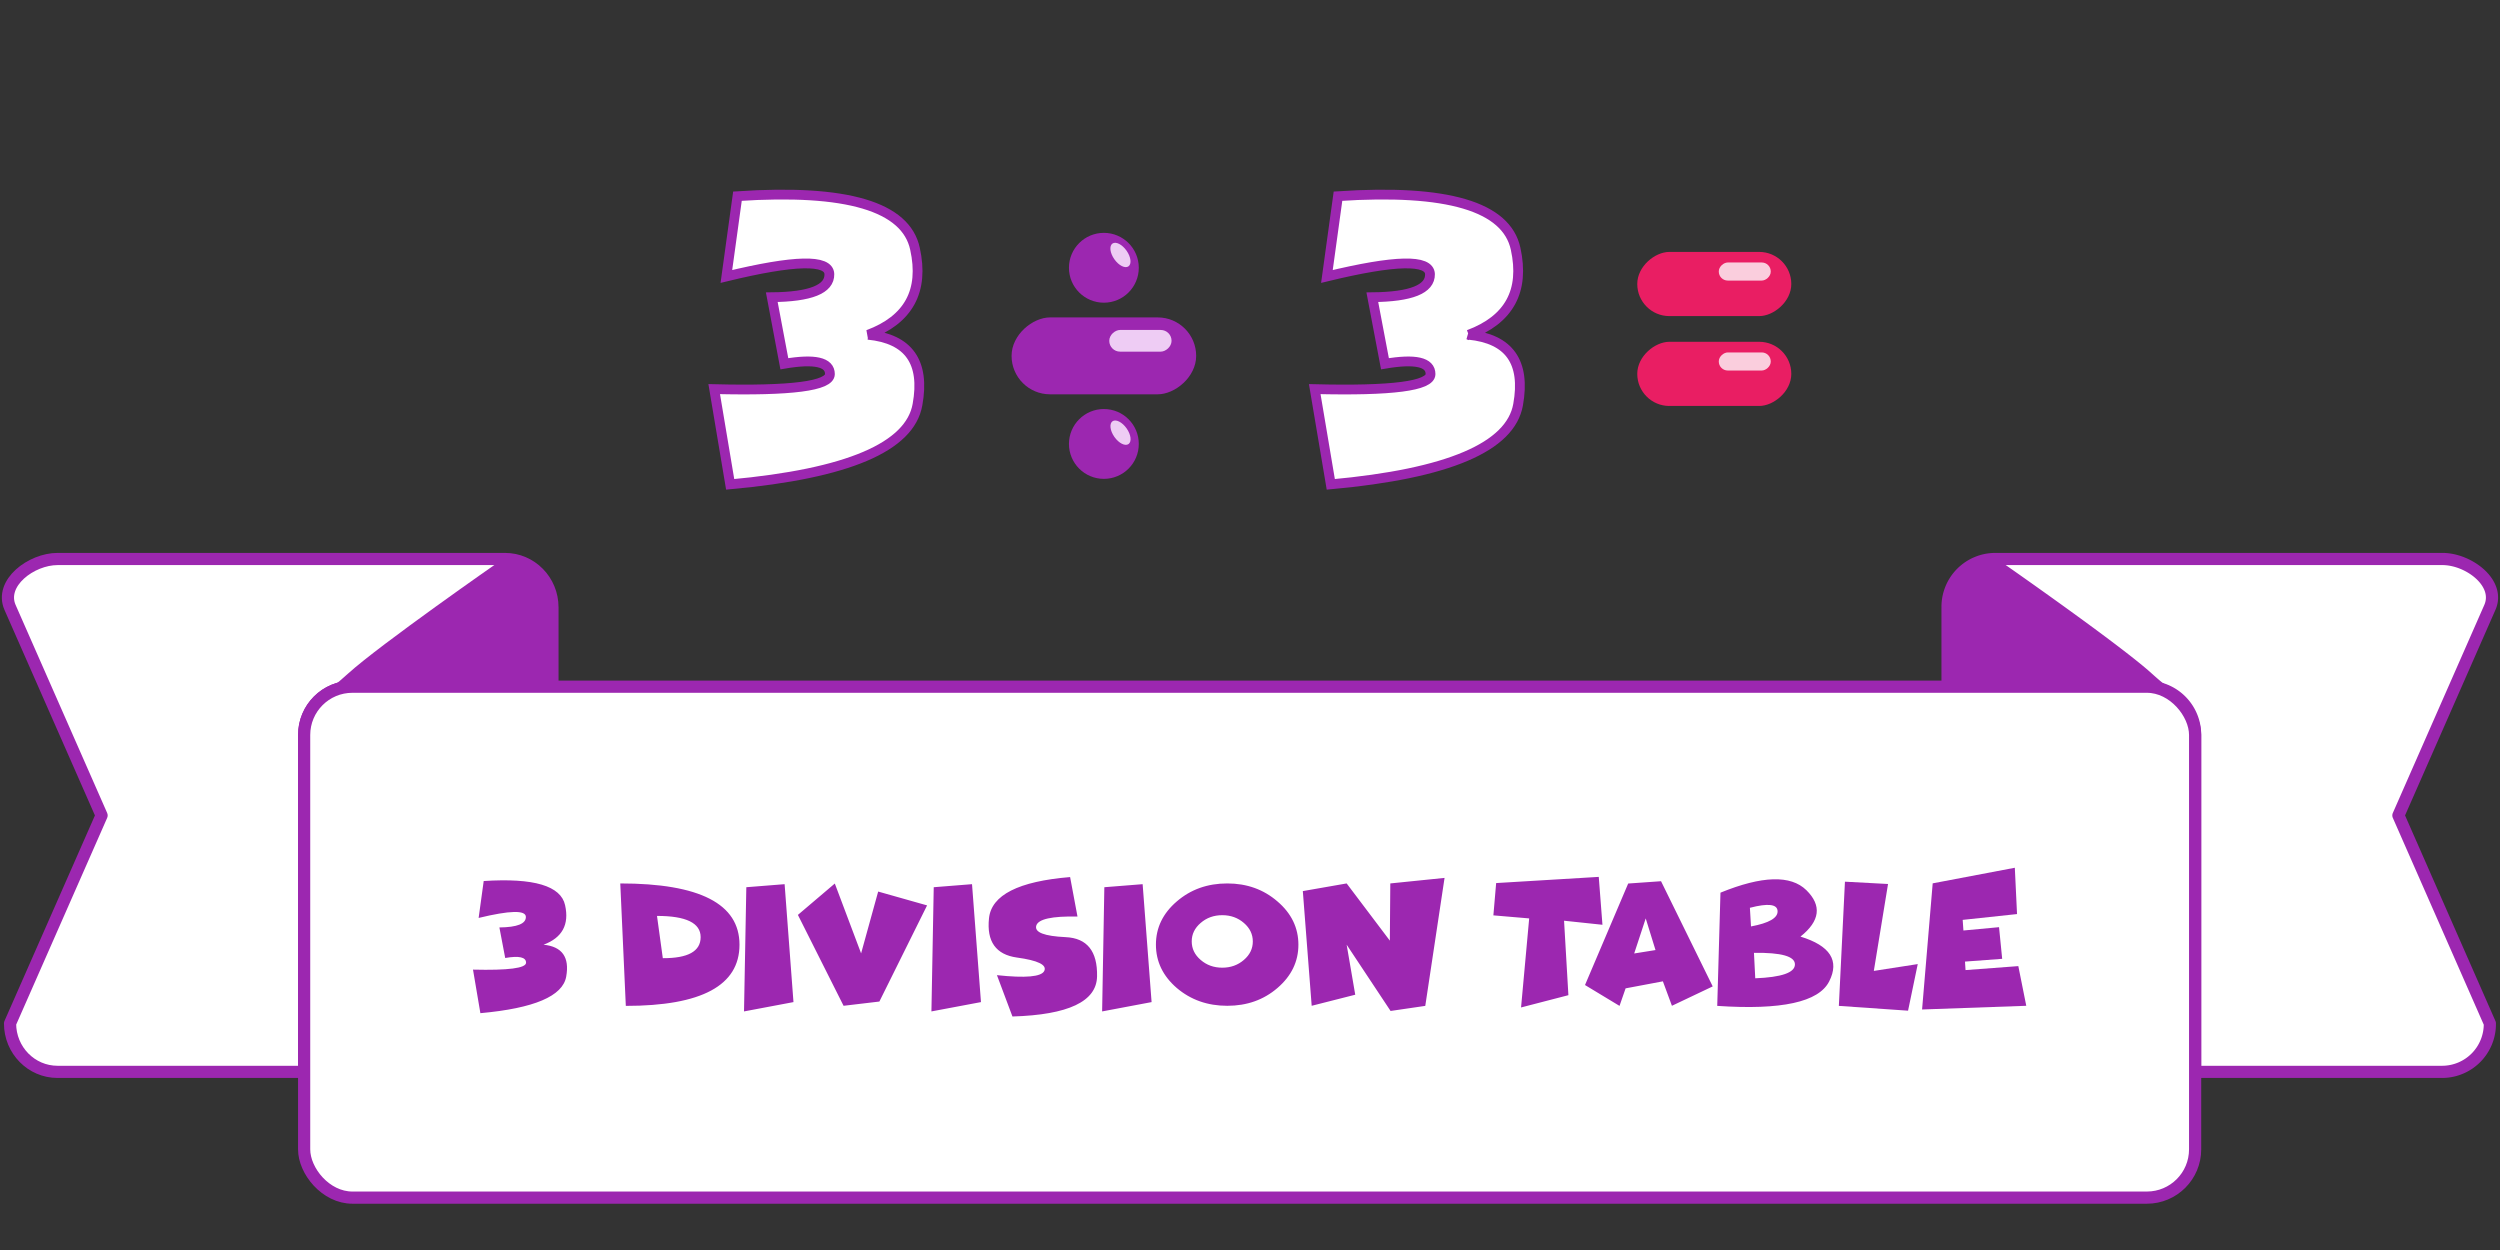 <svg xmlns="http://www.w3.org/2000/svg" viewBox="0 0 270.93 135.47">
  <rect x="0" y="0" width="270.93" height="135.47" fill="#333333" stroke="none"/>
  <g transform="translate(-285.45)">
    <path fill="#fff" stroke="#9c27b0" stroke-linecap="round" stroke-linejoin="round" stroke-width="1.32" d="M501.66 60.58a5.18 5.18 0 0 0-5.15 5.25v8.59h21.6c2.9 0 5.23 2.33 5.23 5.22v36.52h26.8a5.18 5.18 0 0 0 5.14-5.25l-9.91-22.54 9.91-22.54c1.17-2.65-2.3-5.25-5.14-5.25z"/>
    <path fill="#9c27b0" d="M501.23 60.48c-2.15-.1-4.7 3.24-4.7 5.7v8.24h23.79c-.5-.4-1.06-.87-1.69-1.44-3.47-3.15-16.27-12.06-16.27-12.06a1.92 1.92 0 0 0-1.13-.44z"/>
    <g>
      <path fill="#fff" stroke="#9c27b0" stroke-linecap="round" stroke-linejoin="round" stroke-width="1.32" d="M291.69 60.58c-2.85 0-6.31 2.6-5.15 5.25l9.92 22.54-9.92 22.54c0 2.9 2.3 5.25 5.15 5.25h26.72V79.64c0-2.9 2.33-5.22 5.22-5.22h21.69v-8.6c0-2.9-2.3-5.24-5.15-5.24z"/>
      <path fill="#9c27b0" d="M340.6 60.48c-.4.02-.78.15-1.13.44 0 0-12.8 8.91-16.28 12.06-.62.57-1.18 1.03-1.68 1.44h23.78v-8.23c0-2.47-2.54-5.81-4.69-5.71z"/>
    </g>
    <rect width="204.93" height="55.37" x="318.41" y="74.42" fill="#fff" stroke="#9c27b0" stroke-linecap="round" stroke-linejoin="round" stroke-width="1.32" ry="5.23"/>
  </g>
  <g fill="#9c27b0" stroke-width=".26" aria-label="3 division table" font-family="Funhouse" font-size="19.4" font-weight="400" letter-spacing="0" style="line-height:1.25;-inkscape-font-specification:'Funhouse, Normal';font-variant-ligatures:normal;font-variant-caps:normal;font-variant-numeric:normal;font-feature-settings:normal;text-align:start" word-spacing="0">
    <path d="M58.9 102.38q3.03.3 2.46 3.46-.56 3.17-9.3 3.96l-.8-4.72q5.75.14 5.75-.75 0-.9-2.26-.51l-.63-3.31q2.9-.03 2.87-1.15-.03-1.11-5.12.12l.55-4q8.14-.53 8.82 2.62.7 3.15-2.33 4.28zM67.82 109l-.6-13.26q12.92 0 12.92 6.64 0 6.63-12.32 6.63zm3.38-9.74l.63 4.58q4.1.02 4.1-2.28t-4.73-2.3zM85.03 95.82l.96 12.78-5.36 1.01.25-13.46zM91.42 109l-4.95-9.85 4-3.4 2.85 7.57 1.85-6.7 5.3 1.5-5.17 10.42zM105.34 95.82l.97 12.78-5.37 1.01.25-13.46zM110.2 103.77q-3.42-.48-3.02-4.26.4-3.77 8.79-4.46l.8 4.28q-4.16-.09-4.47.99-.3 1.08 3.19 1.24 3.48.16 3.4 4.25-.07 4.08-9.17 4.35l-1.68-4.48q4.66.5 5.13-.46.46-.98-2.97-1.45zM123.83 95.82l.97 12.78-5.36 1.01.24-13.46zM133 109q-3.2 0-5.47-1.93-2.26-1.95-2.26-4.7 0-2.74 2.26-4.68 2.26-1.95 5.47-1.95 3.19 0 5.44 1.95 2.27 1.94 2.27 4.69 0 2.74-2.27 4.69Q136.2 109 133 109zm-.54-4.13q1.37 0 2.34-.84.97-.83.97-2 0-1.18-.97-2.01-.97-.84-2.34-.84-1.37 0-2.34.84-.97.83-.97 2 0 1.18.97 2.01.97.84 2.34.84zM145.94 102.38l.93 5.42-4.72 1.2-.96-12.43 4.75-.83 4.68 6.2.05-6.2 5.88-.6-2.09 13.87-3.76.55zM169.5 99.78l.47 8.07-5.13 1.33.88-9.65-3.88-.33.3-3.5 11.12-.67.4 5.19zM176.17 107.11l-.66 1.9-3.74-2.26 4.68-11 3.56-.25 5.6 11.4-4.42 2.1-.98-2.65zm3.24-4.15l-1.06-3.43-1.25 3.8zM189.76 100.4q2.94-.55 2.88-1.67-.05-1.12-3-.35zm.46 5.62q4.29-.17 4.3-1.5.02-1.32-4.44-1.26zm-4.12 2.99l.35-12.27q6.77-2.76 9.31-.27 2.54 2.5-.64 5.03 4.83 1.48 3.11 4.86-1.7 3.36-12.13 2.65z" style="-inkscape-font-specification:'Funhouse, Normal';font-variant-ligatures:normal;font-variant-caps:normal;font-variant-numeric:normal;font-feature-settings:normal;text-align:start"/>
    <path d="M199.94 95.55l4.67.25-1.54 9.42 4.76-.74-1.05 5.05-7.5-.52zM218.35 94.04l.24 5.02-5.89.63.08 1.15 3.86-.36.34 3.43-4.03.3.06.92 5.72-.43.86 4.3-11.29.4 1.15-13.67z" style="-inkscape-font-specification:'Funhouse, Normal';font-variant-ligatures:normal;font-variant-caps:normal;font-variant-numeric:normal;font-feature-settings:normal;text-align:start"/>
  </g>
  <g>
    <g transform="translate(-295.93 828.3) scale(1.063)">
      <rect width="7.84" height="18.82" x="-746.85" y="-400.34" fill="#9c27b0" ry="3.92" transform="rotate(90)"/>
      <rect width="2.21" height="6.35" x="-745.57" y="-397.83" fill="#eeccf4" ry="1.1" transform="rotate(90)"/>
      <circle cx="390.93" cy="-751.91" r="3.56" fill="#9c27b0"/>
      <circle cx="390.93" cy="-733.95" r="3.56" fill="#9c27b0"/>
      <ellipse cx="754.53" cy="-390.09" fill="#eeccf4" rx=".76" ry="1.42" transform="rotate(-35.13)"/>
      <ellipse cx="744.11" cy="-375.27" fill="#eeccf4" rx=".76" ry="1.42" transform="rotate(-35.13)"/>
    </g>
    <g transform="matrix(0 .887 -.887 0 -121.68 658.89)">
      <rect width="7.84" height="18.82" x="-712.05" y="-356.04" fill="#e91e63" ry="3.92"/>
      <rect width="7.84" height="18.82" x="-701.07" y="-356.04" fill="#e91e63" ry="3.92"/>
      <rect width="2.21" height="6.35" x="-710.76" y="-353.53" fill="#facedd" ry="1.1"/>
      <rect width="2.21" height="6.35" x="-699.77" y="-353.53" fill="#facedd" ry="1.1"/>
    </g>
    <g style="line-height:1.25;-inkscape-font-specification:'Funhouse, Normal';font-variant-ligatures:normal;font-variant-caps:normal;font-variant-numeric:normal;font-feature-settings:normal;text-align:start">
      <path fill="#fff" stroke="#9c27b0" stroke-width="1.06" d="M94.08 36.28q6.6.66 5.35 7.57-1.22 6.9-20.3 8.64L77.4 42.17q12.54.31 12.54-1.63 0-1.96-4.94-1.12l-1.36-7.21q6.3-.06 6.24-2.5-.06-2.44-11.16.25l1.2-8.7q17.76-1.18 19.24 5.7 1.51 6.86-5.08 9.32z" aria-label="3" font-family="Funhouse" font-size="42.33" font-weight="400" letter-spacing="0" style="-inkscape-font-specification:'Funhouse, Normal';font-variant-ligatures:normal;font-variant-caps:normal;font-variant-numeric:normal;font-feature-settings:normal;text-align:start" word-spacing="0"/>
    </g>
    <g style="line-height:1.25;-inkscape-font-specification:'Funhouse, Normal';font-variant-ligatures:normal;font-variant-caps:normal;font-variant-numeric:normal;font-feature-settings:normal;text-align:start">
      <path fill="#fff" stroke="#9c27b0" stroke-width="1.06" d="M159.16 36.28q6.6.66 5.36 7.57-1.22 6.9-20.3 8.64l-1.74-10.32q12.55.31 12.55-1.63 0-1.96-4.94-1.12l-1.37-7.21q6.3-.06 6.25-2.5-.07-2.44-11.17.25l1.2-8.7q17.76-1.18 19.25 5.7 1.5 6.86-5.09 9.32z" aria-label="3" font-family="Funhouse" font-size="42.33" font-weight="400" letter-spacing="0" style="-inkscape-font-specification:'Funhouse, Normal';font-variant-ligatures:normal;font-variant-caps:normal;font-variant-numeric:normal;font-feature-settings:normal;text-align:start" word-spacing="0"/>
    </g>
  </g>
</svg>
